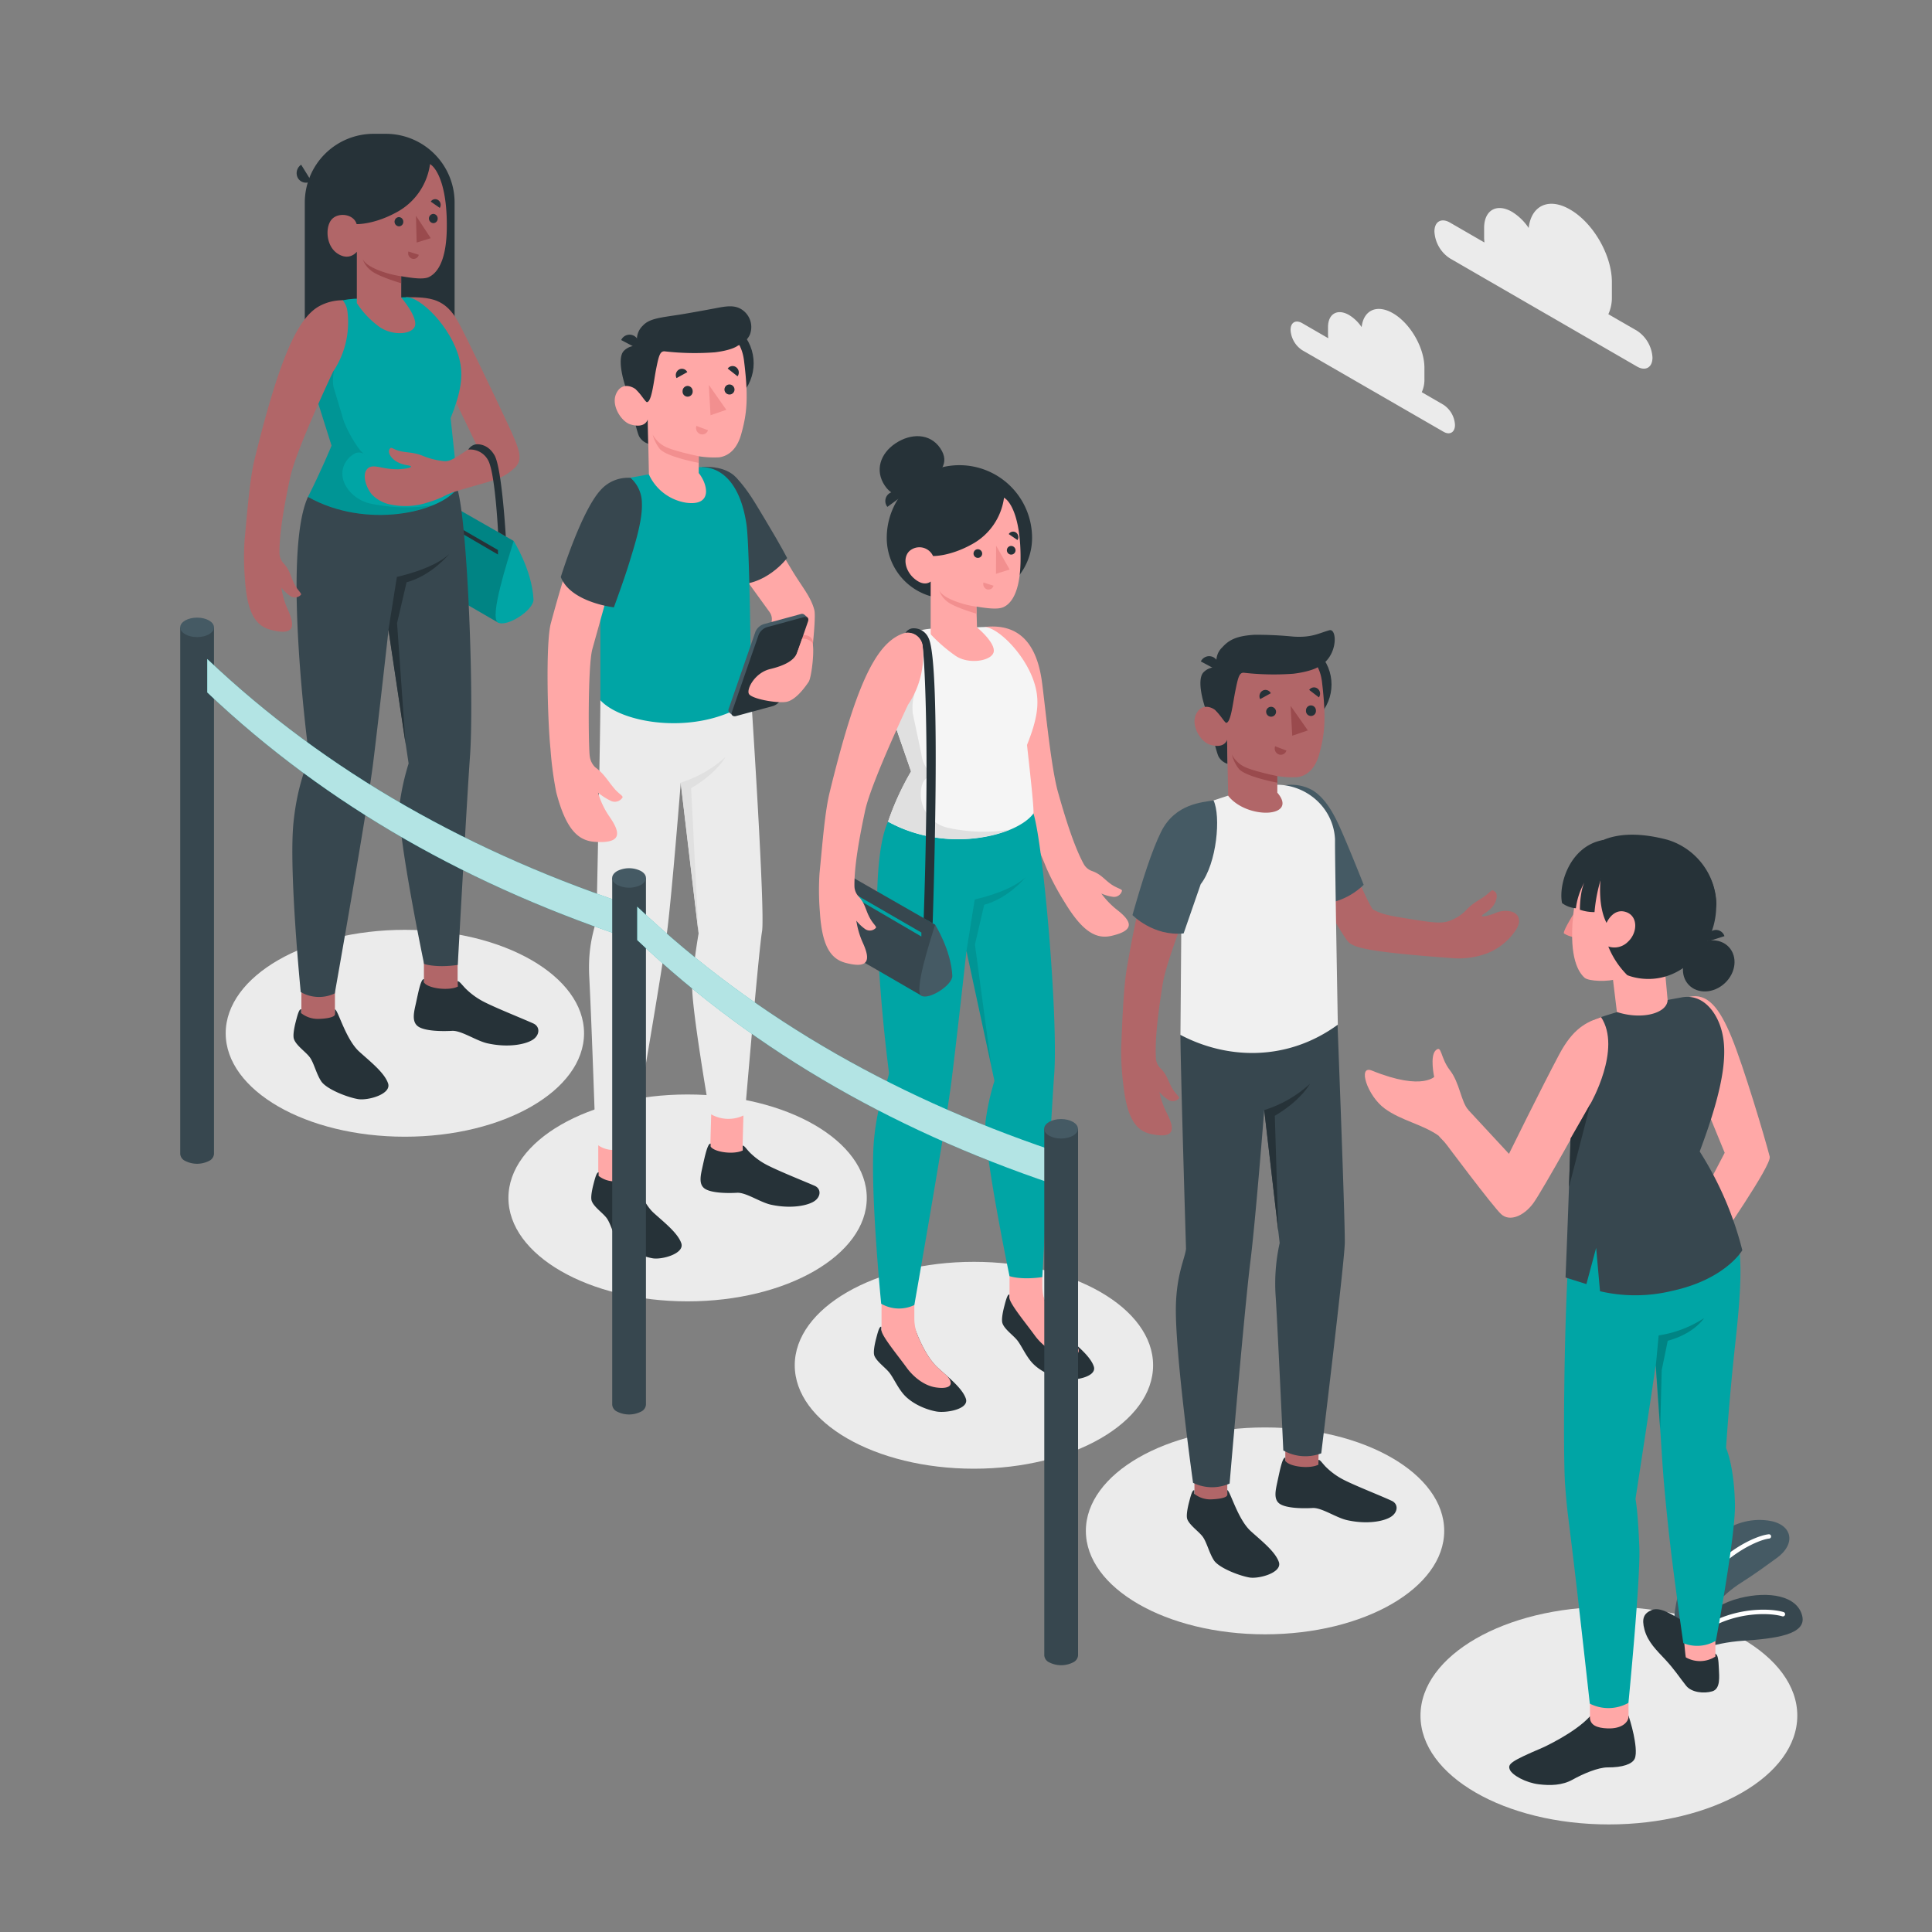 <svg xmlns="http://www.w3.org/2000/svg" viewBox="0 0 500 500"><rect x="0" y="0" width="500" height="500" fill="#808080" stroke="none"/><g id="freepik--Shadows--inject-3"><ellipse id="freepik--Shadow--inject-3" cx="416.38" cy="444.01" rx="48.76" ry="28.15" style="fill:#ebebeb"></ellipse><ellipse id="freepik--shadow--inject-3" cx="104.78" cy="267.41" rx="46.37" ry="26.77" style="fill:#ebebeb"></ellipse><ellipse id="freepik--shadow--inject-3" cx="177.95" cy="310.02" rx="46.37" ry="26.77" style="fill:#ebebeb"></ellipse><ellipse id="freepik--shadow--inject-3" cx="252.05" cy="353.33" rx="46.37" ry="26.77" style="fill:#ebebeb"></ellipse><ellipse id="freepik--shadow--inject-3" cx="327.39" cy="396.19" rx="46.37" ry="26.77" style="fill:#ebebeb"></ellipse></g><g id="freepik--Clouds--inject-3"><g id="freepik--clouds--inject-3"><path d="M375.23,57.59l8.93,5.16c0-.4-.07-.8-.07-1.18V59c0-4.61,3.23-6.48,7.22-4.18A14,14,0,0,1,395.62,59c.65-5.8,5.2-8,10.72-4.77,6,3.45,10.81,11.83,10.81,18.72v3.88a10.31,10.31,0,0,1-.91,4.49l7.42,4.28a8.88,8.88,0,0,1,4,6.94c0,2.56-1.8,3.6-4,2.32l-48.43-28a8.82,8.82,0,0,1-4-6.94C371.22,57.35,373,56.31,375.23,57.59Z" style="fill:#ebebeb"></path><path d="M337,83.63l6.74,3.9c0-.31-.05-.6-.05-.9V84.68c0-3.48,2.44-4.89,5.45-3.15a10.48,10.48,0,0,1,3.25,3.13c.49-4.38,3.92-6,8.09-3.6,4.51,2.6,8.16,8.93,8.16,14.13v2.92a7.71,7.71,0,0,1-.69,3.39l5.6,3.24a6.68,6.68,0,0,1,3,5.23c0,1.93-1.36,2.72-3,1.75L337,90.62a6.7,6.7,0,0,1-3-5.24C334,83.45,335.31,82.67,337,83.63Z" style="fill:#ebebeb"></path></g></g><g id="freepik--Plants--inject-3"><g id="freepik--plants--inject-3"><path d="M434.05,430.62c2.42-2.86,8.94-5.45,17.1-6s16.43-1.54,15.27-6.4c-1.25-5.24-8.57-6.54-16.2-4.63-8.33,2.08-15.3,9.23-16.13,14.23Z" style="fill:#37474f"></path><path d="M434.16,428.88a.58.58,0,0,0,.56-.25C442.58,417,456.91,417,461.24,418.3a.57.57,0,0,0,.72-.38.58.58,0,0,0-.38-.72C457,415.81,442,415.79,433.76,428a.59.59,0,0,0,.16.8A.64.64,0,0,0,434.16,428.88Z" style="fill:#fff"></path><path d="M434.05,430.62s5.95-14.44,16.7-21.11c3.19-2,6.66-4.54,9.08-6.3,5.19-3.78,4-8.88-2.33-9.71-9.4-1.22-17.4,5.69-21.86,15.59S434.05,430.62,434.05,430.62Z" style="fill:#455a64"></path><path d="M434.14,423.75a.56.56,0,0,0,.63-.42C439,405.64,454,398.6,457.86,398.18a.56.56,0,0,0,.5-.62.56.56,0,0,0-.62-.49c-4.68.5-19.71,7.88-24.06,26a.56.56,0,0,0,.41.68Z" style="fill:#fff"></path></g></g><g id="freepik--character-5--inject-3"><path d="M437.13,258c4.79-1.13,7.9,2.91,11,10.44s8.59,25.87,9.87,30.9c.58,2.25-13.69,22.42-13.08,22.12.19-.09-5.57-9.72-5.57-9.72l7-13.4-5-12.18Z" style="fill:#ffa8a7"></path><path d="M443.94,428c.65.25.81,1.48.91,3.94.07,1.87.47,5.12-1.71,5.77s-5.37.31-6.77-1.44c-1.75-2.19-2.93-4.12-5.41-6.79-2.16-2.32-4.5-4.49-5.37-7.74-.79-2.94-.13-4.21,1.87-5.07,2.76-1.17,7.09,2.67,9.25,3.27C438.57,420.41,443.29,427.7,443.94,428Z" style="fill:#263238"></path><path d="M443.94,424v4.72a7.39,7.39,0,0,1-7.64.21c-.13-.29-.51-4.93-.51-4.93Z" style="fill:#ffa8a7"></path><path d="M421.46,444s.86,2.62,1.33,4.92c.37,1.83.9,4.88.26,6.25s-3.13,2.26-7,2.23c-2.5,0-6.41,1.69-9.08,3.18s-5.76,1.55-8.68,1.2c-3.44-.4-7-2.4-7.56-3.82s.16-2.11,8.27-5.57c.07,0,8.55-3.86,12.47-8.19Z" style="fill:#263238"></path><path d="M421.46,440.74s0,2.24,0,3.52-1.51,3.19-5.42,3.05c-2.75-.1-4.68-.84-4.57-3.1v-3.27Z" style="fill:#ffa8a7"></path><path d="M449,389.09c-.25-10-2.3-14.34-2.3-14.34s.76-12.31,2.42-27.37c2.52-22.95,1.36-27.39-3.17-37.72,0,0-38.62-3.91-39.79,12.14-1.47,20-1.65,55.43-1.11,62.49s.52,5.75,2.23,20c1.36,11.3,4.16,36.61,4.16,36.61a10.62,10.62,0,0,0,10-.2s3.15-32.14,2.82-40.28c-.4-9.95-1-12.48-1-12.48s4.52-29.39,5.22-34.58c0,0,.63,9.28,1.16,16.34s.48,9.94,2,24.54c1.17,11.45,4,31,4,31a9.53,9.53,0,0,0,8.43-.62S449.24,397.15,449,389.09Z" style="fill:#00A5A5"></path><polygon points="417.35 252.8 419.16 267.72 432.28 266.54 430.78 249.97 417.35 252.8" style="fill:#ffa8a7"></polygon><path d="M445.08,265.21c-1.44-3.92-4.75-8-9.79-7.1-1.32.25-2.47.44-3.71.69-.11,3.43-6.59,5.21-13.05,3.13-1.94.56-3.72,1.12-5.33,1.7-4.62,1.65-6.47,9.32-6.58,22.15s-1.46,44.84-1.46,44.84l5.4,1.7,2.52-9.37,1,11.22a40.22,40.22,0,0,0,18.64-.09c13.88-3,18.19-10.52,18.19-10.52A87.44,87.44,0,0,0,439.88,298C446.84,279.53,447.22,271,445.08,265.21Z" style="fill:#37474f"></path><path d="M407.6,233.84a11.5,11.5,0,0,1,1-11.09c4.4-6.91,12.89-8.09,23-5.4a17.85,17.85,0,0,1,12.59,16.21c.48,7.38-20.1,12.82-19.63,17.87Z" style="fill:#263238"></path><path d="M407.16,236.65s-2.8,4.47-2.4,4.93a7,7,0,0,0,2.25.9Z" style="fill:#f28f8f"></path><path d="M415.67,222.46c-2.79,1.54-7.6,4.38-8.58,14.83-1,10.73,1.48,14.39,3,15.75,1,.92,6.1,1.13,8.72.23,3.29-1.12,10.38-4.86,13.6-10.47,3.78-6.61,4.37-15.29-.3-18.56C425.53,219.64,418,221.16,415.67,222.46Z" style="fill:#ffa8a7"></path><path d="M415.66,223.73a41.2,41.2,0,0,0-3,12.32,11.29,11.29,0,0,1-3.78-.61s-.05-4.5,1.16-7.06a18.18,18.18,0,0,0-2.2,6.68,7,7,0,0,1-3.58-1.34c-1-4.81,2-14.73,10.55-16.31Z" style="fill:#263238"></path><path d="M414.85,222.93s-2.2,9.83.92,15.92c0,0,1.62-3.86,4.93-2.85s3.14,5.41.61,7.73a4.92,4.92,0,0,1-5.08,1.22,22.08,22.08,0,0,0,4.9,7.41s9.78,4.36,18.25-5.2c7.69-8.67,6.26-23.8-5.51-27.36S414.85,222.93,414.85,222.93Z" style="fill:#263238"></path><path d="M447.41,245.08c2.32,2.46,1.88,6.64-1,9.34s-7.06,2.9-9.38.45-1.88-6.65,1-9.35S445.08,242.62,447.41,245.08Z" style="fill:#263238"></path><path d="M443.39,240.78a2.31,2.31,0,0,0-1.49,2.9l4.39-1.41A2.31,2.31,0,0,0,443.39,240.78Z" style="fill:#263238"></path><path d="M380,287.26c-1.91-2.17-2.22-7-4.76-10.28s-2.08-6.64-3.67-5.16-.4,6.91-.4,6.91-2.95,5.48-3.21,8.28,7.18,9.85,7.18,9.85Z" style="fill:#ffa8a7"></path><path d="M371.57,278.35s-3,4.2-16.54-1.29c-3.74-1.51-1.22,6.53,3.37,9.86,4.24,3.08,9.55,4,13.8,6.91C372.21,293.42,371.57,278.35,371.57,278.35Z" style="fill:#ffa8a7"></path><path d="M414.35,263.23c-3.86,1.34-7.23,2.9-10.83,9.66-4.63,8.7-13,25.72-13,25.72L380,287.26s-1.53-2.15-4.37,2.54-1.58,6-1.58,6,12.2,16.33,14.43,18.41,5.92.46,8.32-2.8,14.81-25.75,14.81-25.75S419.8,271.45,414.35,263.23Z" style="fill:#ffa8a7"></path><path d="M428.53,353.4l.73-7.8A29.49,29.49,0,0,0,441,341.14s-2.51,4-9.39,5.85l-1.56,7.6-.4,15.15Z" style="opacity:0.2"></path><path d="M406.45,294.64s4.85-8.49,5.16-9l-5.55,21.53Z" style="fill:#263238"></path></g><g id="freepik--character-4--inject-3"><g id="freepik--character-boy--inject-3"><path d="M348.9,243.71c1.42,1.49,4.79,2.64,26.61,4.23a20.94,20.94,0,0,0,9.37-1.23,15.83,15.83,0,0,0,7.26-5.79,5.82,5.82,0,0,0,.92-1.91,2.66,2.66,0,0,0-.29-2,3,3,0,0,0-1.74-1.12,6.34,6.34,0,0,0-4.09.44c-2,.78-3.56,1.05-3.41.64s1.37-.78,2.62-2.19,1.57-3.39.76-4-.67-.48-2.11.72-3.1,1.81-5,3.65a11.18,11.18,0,0,1-4.42,3.07c-2.19.87-4.26.61-10.34-.36-5.25-.84-7.27-1.14-9.79-2.54-2.71-4.12-9.25-21.53-12.09-26.3-3-5.05-9.1-5.2-9.1-5.2a58.84,58.84,0,0,0,3.08,18.28C339.24,228,347.49,242.24,348.9,243.71Z" style="fill:#b16668"></path><path d="M332.41,203.25a11.15,11.15,0,0,1,7.31,1.29c3.31,2.08,5.47,5.93,7.56,10.75,2.56,5.86,5.64,13.7,5.64,13.7a17.87,17.87,0,0,1-11,5l-9.85-16.37Z" style="fill:#455a64"></path><g id="freepik--character-boy--inject-3"><rect x="309.12" y="376.48" width="8.5" height="14.55" transform="translate(626.74 767.51) rotate(180)" style="fill:#b16668"></rect><polygon points="332.64 380.14 341.14 380.43 341.56 365.04 332.64 364.74 332.64 380.14" style="fill:#b16668"></polygon><path d="M305.5,267.83c0,8.12,1.44,55.33,1.44,55.33-.2,2.33-2.45,6.48-2.62,14.9-.26,12.2,4.44,45.69,4.44,45.69a11.18,11.18,0,0,0,9.46.19s3.86-45.41,5.38-57.48c1.33-10.54,3.58-39.17,3.58-39.17l4,34.4a48.36,48.36,0,0,0-1.06,13.51c.4,5.59,2,40.17,2,40.17a11.59,11.59,0,0,0,9.82.75s6-49.3,6.09-54.43c.11-5.84-2.22-65.48-2.22-65.48Z" style="fill:#37474f"></path><path d="M311.09,208.12a7.85,7.85,0,0,0-4.1,4.26,20,20,0,0,0-1.24,7.35v16.65l-.25,31.45c12.2,6.43,27.71,6.86,40.73-2.65,0,0-.73-40.47-.73-47.09,0-.3,0-.6,0-.91-.48-9.46-9.79-16-19-13.59l-7.7,2-7.73,2.55Z" style="fill:#f0f0f0"></path><circle cx="332.91" cy="177.15" r="11.68" transform="translate(-27.75 287.29) rotate(-45)" style="fill:#263238"></circle><path d="M312.72,185.45s1.89,8.89,2.65,10.36a4,4,0,0,0,2.33,1.87l-.13-6.25Z" style="fill:#263238"></path><path d="M315.09,172.71a4.36,4.36,0,0,0-3.62,1.28c-1.56,1.59-.69,6.58,1.25,11.46l3.56.41Z" style="fill:#263238"></path><path d="M317.35,185.86c-.71.43-1.73-.94-2.61-1.87s-3.76-2.18-5.2.85,1.27,7.15,3.53,7.86c3.91,1.23,4.5-1.27,4.5-1.27l.28,14.51h0c4.86,6.23,18.33,5.7,12.72-.8v-4.29a24.4,24.4,0,0,0,5.26.27c2.87-.44,4.68-2.71,5.55-5.82,1.4-5,1.93-9,.75-18.84-1.31-10.76-13.82-10.88-20.58-6.62S317.35,185.86,317.35,185.86Z" style="fill:#b16668"></path><path d="M317.35,187.07c-.36,0-1.72-2.27-2.61-3.08-1.24-1.12.35-11.28.35-11.28a4.82,4.82,0,0,1,1.19-5.14c1.69-1.86,3.53-3,8.4-3.29a97,97,0,0,1,10,.47c4.81.32,6.58-.86,9.35-1.64,2.11-.59,2.35,7-3,9.57,0,0-1.74,1.12-6.31,1.68a68.6,68.6,0,0,1-12.68-.24c-1.32-.18-1.6,1.1-2.32,4.61C319.08,181.82,318.56,187,317.35,187.07Z" style="fill:#263238"></path><path d="M315.1,173.5l-4.32-2.32a2.38,2.38,0,0,1,3.27-1.08A2.58,2.58,0,0,1,315.1,173.5Z" style="fill:#263238"></path><path d="M330.56,200.85s-6.41-1.29-8.65-2.48a7.37,7.37,0,0,1-3.1-3.07,10.08,10.08,0,0,0,1.76,3.62c1.64,2.09,10,3.64,10,3.64Z" style="fill:#9a4a4d"></path><path d="M330.24,184.26a1.28,1.28,0,1,1-1.28-1.34A1.3,1.3,0,0,1,330.24,184.26Z" style="fill:#263238"></path><path d="M328.88,179.41l-2.75,1.52a1.66,1.66,0,0,1,.64-2.19A1.53,1.53,0,0,1,328.88,179.41Z" style="fill:#263238"></path><path d="M330,193.13l2.93,1.11a1.54,1.54,0,0,1-2,1A1.65,1.65,0,0,1,330,193.13Z" style="fill:#9a4a4d"></path><path d="M341.33,180.48l-2.51-1.93a1.51,1.51,0,0,1,2.18-.33A1.66,1.66,0,0,1,341.33,180.48Z" style="fill:#263238"></path><path d="M340.56,183.89a1.29,1.29,0,1,1-2.57,0,1.29,1.29,0,0,1,1.28-1.33A1.31,1.31,0,0,1,340.56,183.89Z" style="fill:#263238"></path><polygon points="334.01 182.68 334.43 190.4 338.47 189.03 334.01 182.68" style="fill:#9a4a4d"></polygon><path d="M317.62,386.83v-1.21c.81.35,2.7,7.56,6.08,10.64,2.68,2.44,6.34,5.27,7.27,8s-5.1,4.4-7.6,4c-2.91-.52-8-2.57-9.22-4.47s-1.86-4.7-2.89-6.09-3.4-2.95-4-4.56c-.3-.88.06-2.82.49-4.46s.82-3.15,1.33-3v.92a6.68,6.68,0,0,0,4.25,1.44C314.61,388,317.63,387.78,317.62,386.83Z" style="fill:#263238"></path><path d="M341.23,377.81c.44,0,.8.64,1.77,1.69a18.47,18.47,0,0,0,5,3.6c3.18,1.59,9.37,4,12.17,5.31,1.75.79,1.67,2.9-.14,4.1s-6.17,2.07-11.42.9c-2.85-.64-6.57-3.28-8.92-3.14s-6.76.11-8.5-1.09-1-3.75-.55-5.95c.54-2.39,1.21-6.13,2-6v.83c1,1.54,6.3,2.17,8.54,1Z" style="fill:#263238"></path><path d="M327.18,287.29A31.38,31.38,0,0,0,339,280.5s-2.28,4.28-9.08,8.26l.91,30Z" style="fill:#263238"></path></g></g><path d="M291.66,250.37c5.45-31.9,11-41.6,20.17-41.93,2.82,3.05,2.56,12.71-1.36,18.75,0,0-8.4,20.27-9.55,27.39-1,6.25-2.11,14.1-1.76,19.42a3.88,3.88,0,0,0,1.17,2.47c1.81,1.78,1.89,3.27,3.1,5.27.95,1.57,1.93,2.12,1.68,2.5a2.09,2.09,0,0,1-2.81.35,10.44,10.44,0,0,1-2.23-1.95,21.22,21.22,0,0,0,2,5.62c2.14,4.24,1.79,6.48-4.16,5.23-3.72-.79-6.18-3.74-7.17-12.54a69.3,69.3,0,0,1-.58-9.77C290.5,262.76,290.8,255.39,291.66,250.37Z" style="fill:#b16668"></path><path d="M314.06,207.14c-2.78.51-9.91.76-13.57,8.13-2.4,4.85-4.82,12.45-7.41,21.55,0,0,5.35,5.54,13.24,4.75l4.42-12.74C314.93,223.41,316,211.22,314.06,207.14Z" style="fill:#455a64"></path></g><g id="freepik--character-3--inject-3"><g id="freepik--Character--inject-3"><path d="M263.44,205c-7.77-31.29-16.65-38.55-8.35-42.77,8.53-.83,12.93,4.21,14.41,13.19.73,4.4,2.31,22.44,4.29,29.51,1.75,6.21,4.09,13.95,6.69,18.7a3.9,3.9,0,0,0,2.14,1.79c2.43.87,3.15,2.22,5.12,3.55,1.55,1,2.69,1.13,2.62,1.58a2.11,2.11,0,0,1-2.44,1.53,11.05,11.05,0,0,1-2.9-.84,21.57,21.57,0,0,0,4.22,4.34c3.8,3,4.43,5.24-1.6,6.62-3.78.86-7.31-.81-12-8.52a69.61,69.61,0,0,1-4.72-8.79C267.66,217,264.69,210.08,263.44,205Z" style="fill:#ffa8a7"></path><path d="M236.63,344.55v-1.21c.48,1.42,2.7,7.55,6.07,10.62,2.68,2.45,6.33,5.27,7.26,8s-5.08,3.78-7.59,3.34c-2.9-.51-6.66-2.16-8.71-4.68-1.44-1.77-2.36-3.86-3.39-5.25s-3.39-2.95-4-4.56c-.3-.88.06-2.82.49-4.45s.82-3.16,1.33-3v.92a6.78,6.78,0,0,0,4.25,1.44C233.63,345.74,236.64,345.5,236.63,344.55Z" style="fill:#263238"></path><path d="M245.12,356.11c-.83-.74-1.66-1.46-2.42-2.16-2.35-2.14-4.15-5.78-5.18-8.27a11.6,11.6,0,0,1-.89-4.46v-4.84h-8.49v7.87h0v.21l0,0c.41,1.76,4.31,6.45,6.52,9.51,1.48,2.05,4.3,4.66,7.67,5.11C245.57,359.54,247.2,358.53,245.12,356.11Z" style="fill:#ffa8a7"></path><path d="M269.75,336.18V335c.47,1.42,2.7,7.55,6.06,10.62,2.68,2.45,6.34,5.27,7.26,8s-5.08,3.78-7.58,3.34c-2.91-.51-6.67-2.16-8.72-4.68-1.44-1.77-2.35-3.86-3.38-5.25s-3.4-2.95-3.95-4.56c-.31-.88.05-2.82.48-4.45s.82-3.15,1.34-3v.92a6.74,6.74,0,0,0,4.24,1.44C266.74,337.37,269.76,337.13,269.75,336.18Z" style="fill:#263238"></path><path d="M278.24,347.74c-.83-.74-1.67-1.46-2.43-2.15-2.35-2.15-4.14-5.79-5.17-8.28a11.56,11.56,0,0,1-.89-4.46V328h-8.49v7.87h0v.21l0,0c.41,1.76,4.3,6.45,6.52,9.51,1.48,2.05,4.3,4.66,7.67,5.11C278.68,351.17,280.31,350.16,278.24,347.74Z" style="fill:#ffa8a7"></path><path d="M229.83,212.61c-6.58,14.37.24,65,.24,65-.2,2.33-2.87,6.93-3.86,17.19-1.18,12.13,1.84,42.6,1.84,42.6a9.19,9.19,0,0,0,8.58.34s8.09-45.88,9.61-57.94c1.33-10.53,3.88-33.68,3.88-33.68l7.24,33.62a62.29,62.29,0,0,0-2.29,10.39c-.69,7.09,6.19,40.13,6.19,40.13s2.93,1.07,8.49.25c0,0,2.43-43.83,3.07-52.38,1.07-14.35-2.74-59.14-5.37-67.64Z" style="fill:#00A5A5"></path><path d="M250.12,246.13l2.14-13.35s9-1.87,13.14-5.73c0,0-4.3,5.36-10.69,7.11l-2.4,10.28,4.19,31.12Z" style="opacity:0.1"></path><path d="M241.44,162.66h0c-8.44.58-9,4.66-11.14,9.12a14.4,14.4,0,0,0-.4,10.87l5.88,17a74.35,74.35,0,0,0-5.95,13c14.76,8.23,33.18,3.9,37.62-2.11.19-1.27-.95-11.24-1.66-17.75,2.6-6.52,3.29-10.65,2.19-15-2-8-9.93-15.79-13.43-15.51Z" style="fill:#f5f5f5"></path><path d="M251.47,154.91l-6.22,0a15.69,15.69,0,0,1-15.76-15.63h0a18.81,18.81,0,0,1,18.72-18.89h0a18.81,18.81,0,0,1,18.89,18.73h0A15.69,15.69,0,0,1,251.47,154.91Z" style="fill:#263238"></path><path d="M243.34,116c2.69,4-.16,6.66-4.12,9.35s-7.51,4.33-10.2.38-1.21-8.37,2.75-11S240.66,112.05,243.34,116Z" style="fill:#263238"></path><path d="M233.66,128.24l-4,2.94a2.41,2.41,0,0,1,.43-3.45A2.58,2.58,0,0,1,233.66,128.24Z" style="fill:#263238"></path><path d="M259.84,128.8c2,1.16,4.47,6.15,4.27,16.63-.17,8.88-3,11.08-4.48,11.72s-4.23.27-6.94-.17l.16,5.39s4.56,3.74,4.34,6.18-6.33,3.57-9.85,1.2A40.91,40.91,0,0,1,241,164.3a.55.55,0,0,1-.14-.37V150.49s-1.59,1.56-4.3-.8c-2.24-1.94-3-5.23-1.28-7a3.88,3.88,0,0,1,6.19,1.21s4.33.14,10.07-3.05A16.16,16.16,0,0,0,259.84,128.8Z" style="fill:#ffa8a7"></path><path d="M254.19,143.24a1.12,1.12,0,1,1-1.18-1.1A1.15,1.15,0,0,1,254.19,143.24Z" style="fill:#263238"></path><path d="M254.52,150.76l2.6.82a1.35,1.35,0,0,1-1.69.94A1.44,1.44,0,0,1,254.52,150.76Z" style="fill:#f28f8f"></path><path d="M263.33,139.77l-2.27-1.55a1.32,1.32,0,0,1,1.88-.4A1.45,1.45,0,0,1,263.33,139.77Z" style="fill:#263238"></path><path d="M262.82,142.4a1.12,1.12,0,1,1-1.18-1.11A1.15,1.15,0,0,1,262.82,142.4Z" style="fill:#263238"></path><polygon points="257.79 141.22 257.76 148.5 261.29 147.39 257.79 141.22" style="fill:#f28f8f"></polygon><path d="M252.69,157c-2.86-.37-8.74-2-9.66-4.35a6,6,0,0,0,2.07,3c1.76,1.49,7.64,3.18,7.64,3.18Z" style="fill:#f28f8f"></path><path d="M245.21,214.2a8.91,8.91,0,0,1-6.64-10.86,4.42,4.42,0,0,1,.15-.47,2.9,2.9,0,0,1,3-2h0a8.5,8.5,0,0,1-3.26-5.69l-2.22-10.47a12.48,12.48,0,0,1,.45-5.17l-5.93-6.86-1.09.76a14.75,14.75,0,0,0,.24,9.19l5.88,17a68.32,68.32,0,0,0-5.95,13,38.11,38.11,0,0,0,31.53,2.08A42.83,42.83,0,0,1,245.21,214.2Z" style="fill:#e0e0e0"></path></g><path d="M242,239.3,220.54,227s-10.44,14.34-3.33,18.39,14.16,8.18,21.24,12.27C246.47,254.56,242,239.3,242,239.3Z" style="fill:#37474f"></path><polygon points="238.45 241.34 221.66 231.63 221.66 232.56 238.45 242.37 238.45 241.34" style="fill:#00A5A5"></polygon><path d="M242,239.3c-1.38,4.5-5.53,17.25-3.54,18.4s8.14-2.81,8-5.2C246.11,245.77,242,239.3,242,239.3Z" style="fill:#455a64"></path><path d="M236.07,162.62a4.16,4.16,0,0,1,4.23,2.49c3.43,6.52,1.07,73.84,1.07,73.84l-2.32-1.33s.81-21.7.73-41.46c-.06-14.51-.6-28.21-1.22-29.7a4,4,0,0,0-4.22-2.67A2.47,2.47,0,0,1,236.07,162.62Z" style="fill:#263238"></path><path d="M214.73,205c6.56-26.82,11.65-38.33,18.83-41a3.86,3.86,0,0,1,5.21,3A22.82,22.82,0,0,1,235,182.38s-9.57,20.2-11.1,27.38c-1.34,6.28-2.85,14.18-2.77,19.6a4,4,0,0,0,1.06,2.63c1.76,1.9,1.76,3.43,2.9,5.53.88,1.64,1.85,2.26,1.58,2.62a2.12,2.12,0,0,1-2.88.22,11,11,0,0,1-2.17-2.09,21.51,21.51,0,0,0,1.72,5.81c2,4.43,1.49,6.69-4.49,5.11-3.75-1-6.1-4.11-6.66-13.12a68,68,0,0,1-.1-10C212.92,217.56,213.49,210.05,214.73,205Z" style="fill:#ffa8a7"></path></g><g id="freepik--character-2--inject-3"><path d="M210.34,167c.6-5.86.6-8.34.42-9.07-.82-3.33-3.14-6-5.58-10C201,141,194.68,130.18,191.77,126c-2.3-3.28-4.78-5.2-8.57-5-2.64.15-.59,10.6,2,18.13l13.95,19.25a3.15,3.15,0,0,1,.59,2.18l-1.36,13.72,4.45,5.95S209.57,174.47,210.34,167Z" style="fill:#ffa8a7"></path><path d="M210.42,166.16c-.2-1-.9-1.89-2.73-1.82s-3.26,2.43-3.26,2.43l5.16,2.29c.27-.68.53-1.38.75-2.08h0C210.37,166.7,210.4,166.43,210.42,166.16Z" style="fill:#f28f8f"></path><path d="M181.67,120.9s5.73-.72,8.91,2.74,4.73,6.35,7.81,11.46c3.71,6.16,5.32,9.32,5.32,9.32s-5.8,7.75-14.35,6.74Z" style="fill:#37474f"></path><g id="freepik--character-boy--inject-3"><circle cx="183.2" cy="94.01" r="11.85" transform="translate(-12.82 157.08) rotate(-45)" style="fill:#263238"></circle><rect x="154.83" y="294.48" width="8.35" height="14.29" transform="translate(318.01 603.25) rotate(180)" style="fill:#ffa8a7"></rect><polygon points="183.77 298.77 192.11 299.06 192.53 283.94 184.19 283.66 183.77 298.77" style="fill:#ffa8a7"></polygon><path d="M155.38,181.23c0,8-1,56.27-1,56.27-.2,2.29-2.34,6.52-1.88,15.33.63,12,1.67,43.06,1.67,43.06s3.91,3.88,9.43,0c0,0,7.56-43,9.06-54.88,1.3-10.35,3.52-38.46,3.52-38.46l4.62,39s-1.36,7.78-1.66,13.27,4.53,33.35,4.53,33.35a9.13,9.13,0,0,0,9.08.35s3.6-42.49,4.46-47.45-2.77-59.86-2.77-59.86Z" style="fill:#ebebeb"></path><path d="M163.4,123.58a9.13,9.13,0,0,0-7.33,7,29.13,29.13,0,0,0-.69,6.34v44.3c5.85,6.37,26.25,9.34,39,0,0,0-.25-39.13-1.2-45.56-1.67-11.17-7-15.15-12.38-14.74l-12.89,1.85Z" style="fill:#00A5A5"></path><path d="M162.72,102.43s1.92,9,2.69,10.51a4.08,4.08,0,0,0,2.36,1.9l-.13-6.35Z" style="fill:#263238"></path><path d="M165.13,89.51a4.46,4.46,0,0,0-3.68,1.3c-1.58,1.61-.69,6.67,1.27,11.62l3.62.42Z" style="fill:#263238"></path><path d="M167.42,102.85c-.72.44-1.75-1-2.65-1.89s-3.81-2.22-5.27.85,1.29,7.26,3.58,8c4,1.25,4.56-1.3,4.56-1.3l.3,14.29a12.76,12.76,0,0,0,9.62,7.3c7,.95,5.58-4.84,3.27-7.68v-4.34a25.12,25.12,0,0,0,5.34.27c2.91-.45,4.74-2.75,5.63-5.9,1.42-5.07,2-9.16.75-19.12-1.32-10.91-14-11-20.87-6.71S167.42,102.85,167.42,102.85Z" style="fill:#ffa8a7"></path><path d="M167.42,104.07c-.36,0-1.75-2.29-2.65-3.11-1.25-1.14.36-11.45.36-11.45a4.88,4.88,0,0,1,1.21-5.21c1.71-1.89,4.58-2.1,9.47-2.86,2.56-.41,6.45-1.12,9-1.6,3.06-.57,5.59-1.17,7.75.71a5.41,5.41,0,0,1,1.5,6.07,4.93,4.93,0,0,1-.87,1.3,5,5,0,0,1-2.2,1.51s-1.33,1.19-6,1.75a68.74,68.74,0,0,1-12.86-.24c-1.34-.18-1.63,1.12-2.35,4.68C169.18,98.75,168.65,104.05,167.42,104.07Z" style="fill:#263238"></path><path d="M165.14,90.31,160.76,88a2.4,2.4,0,0,1,3.31-1.1A2.61,2.61,0,0,1,165.14,90.31Z" style="fill:#263238"></path><path d="M180.82,118.06s-6.5-1.31-8.78-2.52a7.5,7.5,0,0,1-3.14-3.11,10.31,10.31,0,0,0,1.79,3.67c1.66,2.12,10.13,3.69,10.13,3.69Z" style="fill:#f28f8f"></path><path d="M179.26,101.23a1.31,1.31,0,1,1-2.61,0,1.32,1.32,0,0,1,1.3-1.35A1.34,1.34,0,0,1,179.26,101.23Z" style="fill:#263238"></path><path d="M177.87,96.31l-2.78,1.54a1.66,1.66,0,0,1,.65-2.22A1.54,1.54,0,0,1,177.87,96.31Z" style="fill:#263238"></path><path d="M180.23,110.23l3,1.11a1.55,1.55,0,0,1-2,1A1.66,1.66,0,0,1,180.23,110.23Z" style="fill:#f28f8f"></path><path d="M190.88,97.39l-2.55-2a1.54,1.54,0,0,1,2.21-.33A1.69,1.69,0,0,1,190.88,97.39Z" style="fill:#263238"></path><path d="M190.09,100.86a1.3,1.3,0,1,1-1.3-1.36A1.33,1.33,0,0,1,190.09,100.86Z" style="fill:#263238"></path><polygon points="183.45 99.62 183.88 107.46 187.97 106.06 183.45 99.62" style="fill:#f28f8f"></polygon><path d="M163.18,304.65v-1.19c.8.35,2.65,7.42,6,10.44,2.64,2.4,6.23,5.18,7.14,7.85s-5,4.33-7.46,3.89c-2.86-.51-7.81-2.52-9-4.38s-1.83-4.62-2.84-6-3.34-2.89-3.89-4.47c-.3-.87.06-2.77.48-4.38s.81-3.1,1.31-3v.91a6.66,6.66,0,0,0,4.17,1.41C160.23,305.82,163.19,305.58,163.18,304.65Z" style="fill:#263238"></path><path d="M192.2,296.49c.43,0,.78.62,1.74,1.66a18,18,0,0,0,4.91,3.53c3.12,1.57,9.2,4,12,5.21,1.72.77,1.63,2.85-.14,4s-6.06,2-11.21.88c-2.81-.63-6.46-3.22-8.77-3.08s-6.63.11-8.34-1.07-1-3.68-.54-5.84c.53-2.35,1.28-6,2.06-5.8l0,.75c1,1.51,6.11,2.13,8.31,1Z" style="fill:#263238"></path><path d="M176.15,202.55a30.94,30.94,0,0,0,11.62-6.66s-2.25,4.2-8.91,8.1l1.91,37.58Z" style="fill:#e0e0e0"></path></g><path d="M142.46,193.78a92.15,92.15,0,0,0,1.5,11.28c2.5,9.64,5.7,12.53,10,12.81,6.81.46,6.85-2.09,3.8-6.48a21.67,21.67,0,0,1-3-6.27,15.93,15.93,0,0,0,3.27,2.11,2.35,2.35,0,0,0,3.07-.83c.22-.46-1-.92-2.27-2.51-1.66-2-2.51-3.65-4.81-5.34a4.73,4.73,0,0,1-1.38-2.81c-.34-1.37-.58-23.23.66-27.75l5.85-21c4.77-3.27,9.84-19.45,2.6-22.89-6.8.77-11.76,9.66-19.17,37.12C141.2,166.05,141.69,186.3,142.46,193.78Z" style="fill:#ffa8a7"></path><path d="M163.18,123.67a8.75,8.75,0,0,1,2.94,6.6c.19,4.58-2,11.18-3.25,15.31s-4,11.6-4,11.6-11.19-1.28-13.74-7.85c0,0,5.25-17,10.29-22.48A9.46,9.46,0,0,1,163.18,123.67Z" style="fill:#37474f"></path><path d="M209,159.79l-.89-.76h0a1,1,0,0,0-.91-.1l-9.56,2.6a3.51,3.51,0,0,0-2.15,2l-6.89,19.86a.9.9,0,0,0,.13,1h0l.91.79,0-.66h.07l9.57-2.6a3.51,3.51,0,0,0,2.15-2c1.35-3.91,5.53-16,6.89-19.87a1.55,1.55,0,0,0,.07-.35Z" style="fill:#455a64"></path><path d="M189.45,184.18l6.88-19.87a3.53,3.53,0,0,1,2.15-2l9.57-2.6c.89-.24,1.36.27,1.06,1.13-1.35,3.91-5.53,16-6.88,19.87a3.56,3.56,0,0,1-2.15,2l-9.57,2.6C189.62,185.55,189.15,185,189.45,184.18Z" style="fill:#263238"></path><path d="M206.31,168.84c-.67,2-3.08,3.37-7,4.31s-6.14,5.13-5.5,6.41,7,2.46,9.57,2.1,5.13-4.06,5.9-5.2,1.68-9.13.86-10.22a3.15,3.15,0,0,0-2.55-.93Z" style="fill:#ffa8a7"></path></g><g id="freepik--character-1--inject-3"><path d="M132.93,140l-24.59-14.06s-12,16.45-3.82,21.1,16.24,9.37,24.35,14.06C138.07,157.49,132.93,140,132.93,140Z" style="fill:#00A5A5"></path><path d="M132.93,140l-24.59-14.06s-12,16.45-3.82,21.1,16.24,9.37,24.35,14.06C138.07,157.49,132.93,140,132.93,140Z" style="opacity:0.2"></path><polygon points="128.87 142.34 112.64 132.96 112.64 134.03 128.87 143.51 128.87 142.34" style="fill:#263238"></polygon><path d="M132.93,140c-1.58,5.17-6.34,19.78-4.06,21.1s9.34-3.22,9.2-6C137.66,147.41,132.93,140,132.93,140Z" style="fill:#00A5A5"></path><g id="freepik--character--inject-3"><path d="M96.68,34.63h3.17a17.8,17.8,0,0,1,17.8,17.8V90.25a0,0,0,0,1,0,0H78.88a0,0,0,0,1,0,0V52.43A17.8,17.8,0,0,1,96.68,34.63Z" style="fill:#263238"></path><path d="M133.17,121.11c2.32-2.16,1.37-4.68-1.85-11.59s-10.88-22.89-12.8-26.32c-3.35-6-7.28-6.3-13.19-6.28-2.38,0,3.65,6.82,6.37,13.43,2.45,6,12,25.55,12,25.55Z" style="fill:#b16668"></path><path d="M95.4,276c-.85-.76-1.71-1.51-2.49-2.22-2.42-2.2-4.26-5.94-5.32-8.49a12,12,0,0,1-.91-4.59v-5H78v8.08h0V264l.05,0c.42,1.81,4.42,6.63,6.69,9.77,1.52,2.11,4.42,4.79,7.88,5.25C95.85,279.47,97.53,278.43,95.4,276Z" style="fill:#b16668"></path><path d="M120.59,262.69a2.07,2.07,0,0,0,.62-.56c.68-.93.14-1.44-.35-2.18a19.25,19.25,0,0,1-1.5-3.26c-.4-1-.93-2.76-.93-2.76s0-1.31,0-1.83v-5h-8.72v8.31l0,0c.45,1.93,2.21,3.81,3.37,5.35.89,1.19,3.2,1.8,4.59,2.1a5.18,5.18,0,0,0,1.88.12A2.66,2.66,0,0,0,120.59,262.69Z" style="fill:#b16668"></path><path d="M79.7,128.6c-6.76,14.76.24,66.76.24,66.76-.2,2.39-2.94,7.11-4,17.65-1.21,12.46,1.89,43.73,1.89,43.73a9.43,9.43,0,0,0,8.81.35S95,210,96.55,197.6c1.36-10.81,4-34.57,4-34.57l5.2,34.56a63.67,63.67,0,0,0-2.35,10.66c-.71,7.29,6.35,41.21,6.35,41.21s3,1.1,8.72.26c0,0,2.49-45,3.15-53.79,1.11-14.74-.57-60.76-3.28-69.49Z" style="fill:#37474f"></path><path d="M100.53,163l2.19-13.71s9.29-1.92,13.5-5.88c0,0-4.42,5.49-11,7.29l-2.46,10.56,2.2,31.3Z" style="fill:#263238"></path><path d="M86.7,262.46V261.2c.84.36,2.79,7.79,6.26,10.95,2.76,2.51,6.52,5.42,7.47,8.22s-5.23,4.52-7.81,4.07c-3-.53-8.18-2.64-9.48-4.59s-1.91-4.84-3-6.27-3.49-3-4.07-4.68c-.31-.91.06-2.91.5-4.59s.85-3.25,1.38-3.1v1a6.93,6.93,0,0,0,4.36,1.48C83.61,263.69,86.71,263.43,86.7,262.46Z" style="fill:#263238"></path><path d="M118.43,253.93c.45,0,.94.7,1.94,1.78a19.18,19.18,0,0,0,5.14,3.7c3.27,1.64,9.63,4.16,12.51,5.46,1.8.81,1.72,3-.14,4.21s-6.35,2.13-11.74.93c-2.94-.66-6.76-3.37-9.18-3.23s-6.94.12-8.73-1.12-1.07-3.86-.57-6.11c.55-2.47,1.24-6.31,2.06-6.15v.85c1,1.59,6.47,2.24,8.78,1.07Z" style="fill:#263238"></path><path d="M91.62,77.32h0c-8.67.6-9.27,4.78-11.44,9.36-1.65,3.48-1.11,7.64.15,11.28l5.48,17.35S83,122.15,79.7,128.6c15.15,8.46,34.07,4,38.62-2.16.2-1.31-1-11.54-1.7-18.22,2.67-6.7,3.38-10.94,2.25-15.37-2.09-8.21-10.2-16.21-13.79-15.92Z" style="fill:#00A5A5"></path><path d="M77.94,42.63l2.62,4.22a2.42,2.42,0,0,1-3.42-.7A2.62,2.62,0,0,1,77.94,42.63Z" style="fill:#263238"></path><path d="M111.29,42.47c2,1.21,4.58,6.36,4.33,17.16C115.4,68.78,112.44,71,111,71.7s-4.36.25-7.16-.21V77s3.86,4.48,3.62,7-5.57,3.11-9.19.65a23.33,23.33,0,0,1-5.92-6.2V65.15s-1.89,2.52-5,.47-3.2-7.12-1.41-8.94S91.58,55.44,92.3,58c0,0,4.45.17,10.38-3.09A16.7,16.7,0,0,0,111.29,42.47Z" style="fill:#b16668"></path><path d="M104.37,57.33a1.16,1.16,0,0,1-1.09,1.25,1.2,1.2,0,0,1-.12-2.39A1.17,1.17,0,0,1,104.37,57.33Z" style="fill:#263238"></path><path d="M105.7,65.09l2.68.85a1.37,1.37,0,0,1-1.74,1A1.47,1.47,0,0,1,105.7,65.09Z" style="fill:#9a4a4d"></path><path d="M113.81,53.8l-2.33-1.62a1.36,1.36,0,0,1,1.93-.39A1.48,1.48,0,0,1,113.81,53.8Z" style="fill:#263238"></path><path d="M113.27,56.5a1.16,1.16,0,0,1-1.09,1.25,1.2,1.2,0,0,1-.12-2.39A1.17,1.17,0,0,1,113.27,56.5Z" style="fill:#263238"></path><polygon points="107.65 55.84 107.83 62.77 111.48 61.64 107.65 55.84" style="fill:#9a4a4d"></polygon><path d="M103.79,71.49c-2.94-.39-9-2.13-9.94-4.52A6.16,6.16,0,0,0,96,70c1.81,1.55,7.82,3.3,7.82,3.3Z" style="fill:#9a4a4d"></path><path d="M95.49,130.24c-4.12-1-8.31-5.49-6.42-9.89a6.16,6.16,0,0,1,2.64-2.93,2.36,2.36,0,0,1,2.75.29c-2-1.3-5.39-7.63-5.85-9.94L86.27,100a12.85,12.85,0,0,1,.46-5.31l-6.09-7-1.12.78c-1,3-.25,6.5.81,9.55l5.48,17.35S83,122.15,79.7,128.6a39.17,39.17,0,0,0,32.37,2.15A44.22,44.22,0,0,1,95.49,130.24Z" style="opacity:0.1"></path><path d="M65.9,118.81C72.46,92,77.16,82.52,82.35,79.39a12.56,12.56,0,0,1,6.36-1.68,5.76,5.76,0,0,1,1.23,3.11A22.83,22.83,0,0,1,86.2,96.18s-9.57,20.2-11.1,27.38c-1.34,6.28-2.85,14.18-2.77,19.6a4,4,0,0,0,1.06,2.63c1.76,1.9,1.76,3.43,2.9,5.53.88,1.64,1.85,2.25,1.58,2.62a2.11,2.11,0,0,1-2.88.21,10.62,10.62,0,0,1-2.17-2.08,21.51,21.51,0,0,0,1.72,5.81c2,4.43,1.49,6.69-4.49,5.11-3.75-1-6.1-4.11-6.66-13.12a68,68,0,0,1-.1-10C64.09,131.36,64.66,123.85,65.9,118.81Z" style="fill:#b16668"></path></g><path d="M103.2,116.66c1.8.52,3.55.29,6,1.22a19.6,19.6,0,0,0,5.78,1.47c2.16.18,4.28-2.1,9.81-5.24,5.25-3,11.72,3.18,8.36,7a13.09,13.09,0,0,1-4.09,2.67c-2.51,1-5,1.53-11.43,3.48a20.87,20.87,0,0,0-3.14,1.37,28.74,28.74,0,0,1-3.85,1.42,18.4,18.4,0,0,1-9.31.57A9.14,9.14,0,0,1,96.28,128c-1.15-1.3-2.19-3.77-1.8-5.51a2.36,2.36,0,0,1,.79-1.35c1-.79,2.55-.29,3.68-.11a20.29,20.29,0,0,0,4,.42c2.16-.09,3.67-.45,3.37-.77s-1.56-.17-3.27-1-2.77-2.47-2.28-3.35S101.4,116.14,103.2,116.66Z" style="fill:#b16668"></path><path d="M123.14,115s2.94-.49,4.85,2.85,2.91,21,2.91,21l-2-1.17s-.68-14.13-2.38-18.16a5.25,5.25,0,0,0-5.33-3.16A2.86,2.86,0,0,1,123.14,115Z" style="fill:#263238"></path></g><g id="freepik--Barrier--inject-3"><path d="M55.38,162.36H46.64v136.3h0a2.18,2.18,0,0,0,1.28,1.78,6.8,6.8,0,0,0,6.18,0,2.18,2.18,0,0,0,1.28-1.78h0Z" style="fill:#37474f"></path><ellipse cx="51.01" cy="162.36" rx="4.37" ry="2.52" style="fill:#455a64"></ellipse><path d="M53.64,179.21c31.05,29.46,68.61,50.51,111.64,64.46V235c-43-14-80.59-35-111.64-64.45Z" style="fill:#00A5A5"></path><path d="M53.64,179.21c31.05,29.46,68.61,50.51,111.64,64.46V235c-43-14-80.59-35-111.64-64.45Z" style="fill:#fff;opacity:0.7"></path><path d="M167.17,227.25h-8.73V363.54h0a2.16,2.16,0,0,0,1.28,1.79,6.84,6.84,0,0,0,6.17,0,2.16,2.16,0,0,0,1.28-1.79h0Z" style="fill:#37474f"></path><path d="M159.72,229a6.84,6.84,0,0,0,6.17,0c1.71-1,1.71-2.58,0-3.57a6.84,6.84,0,0,0-6.17,0C158,226.45,158,228,159.72,229Z" style="fill:#455a64"></path><path d="M164.91,243.29c31.05,29.46,68.61,50.51,111.64,64.46V299.1c-43-14-80.59-35-111.64-64.46Z" style="fill:#00A5A5"></path><path d="M164.91,243.29c31.05,29.46,68.61,50.51,111.64,64.46V299.1c-43-14-80.59-35-111.64-64.46Z" style="fill:#fff;opacity:0.7"></path><path d="M279,292.13h-8.74v136.3h0a2.17,2.17,0,0,0,1.28,1.79,6.86,6.86,0,0,0,6.18,0,2.19,2.19,0,0,0,1.28-1.79h0Z" style="fill:#37474f"></path><ellipse cx="274.6" cy="292.13" rx="4.37" ry="2.52" style="fill:#455a64"></ellipse></g></svg>